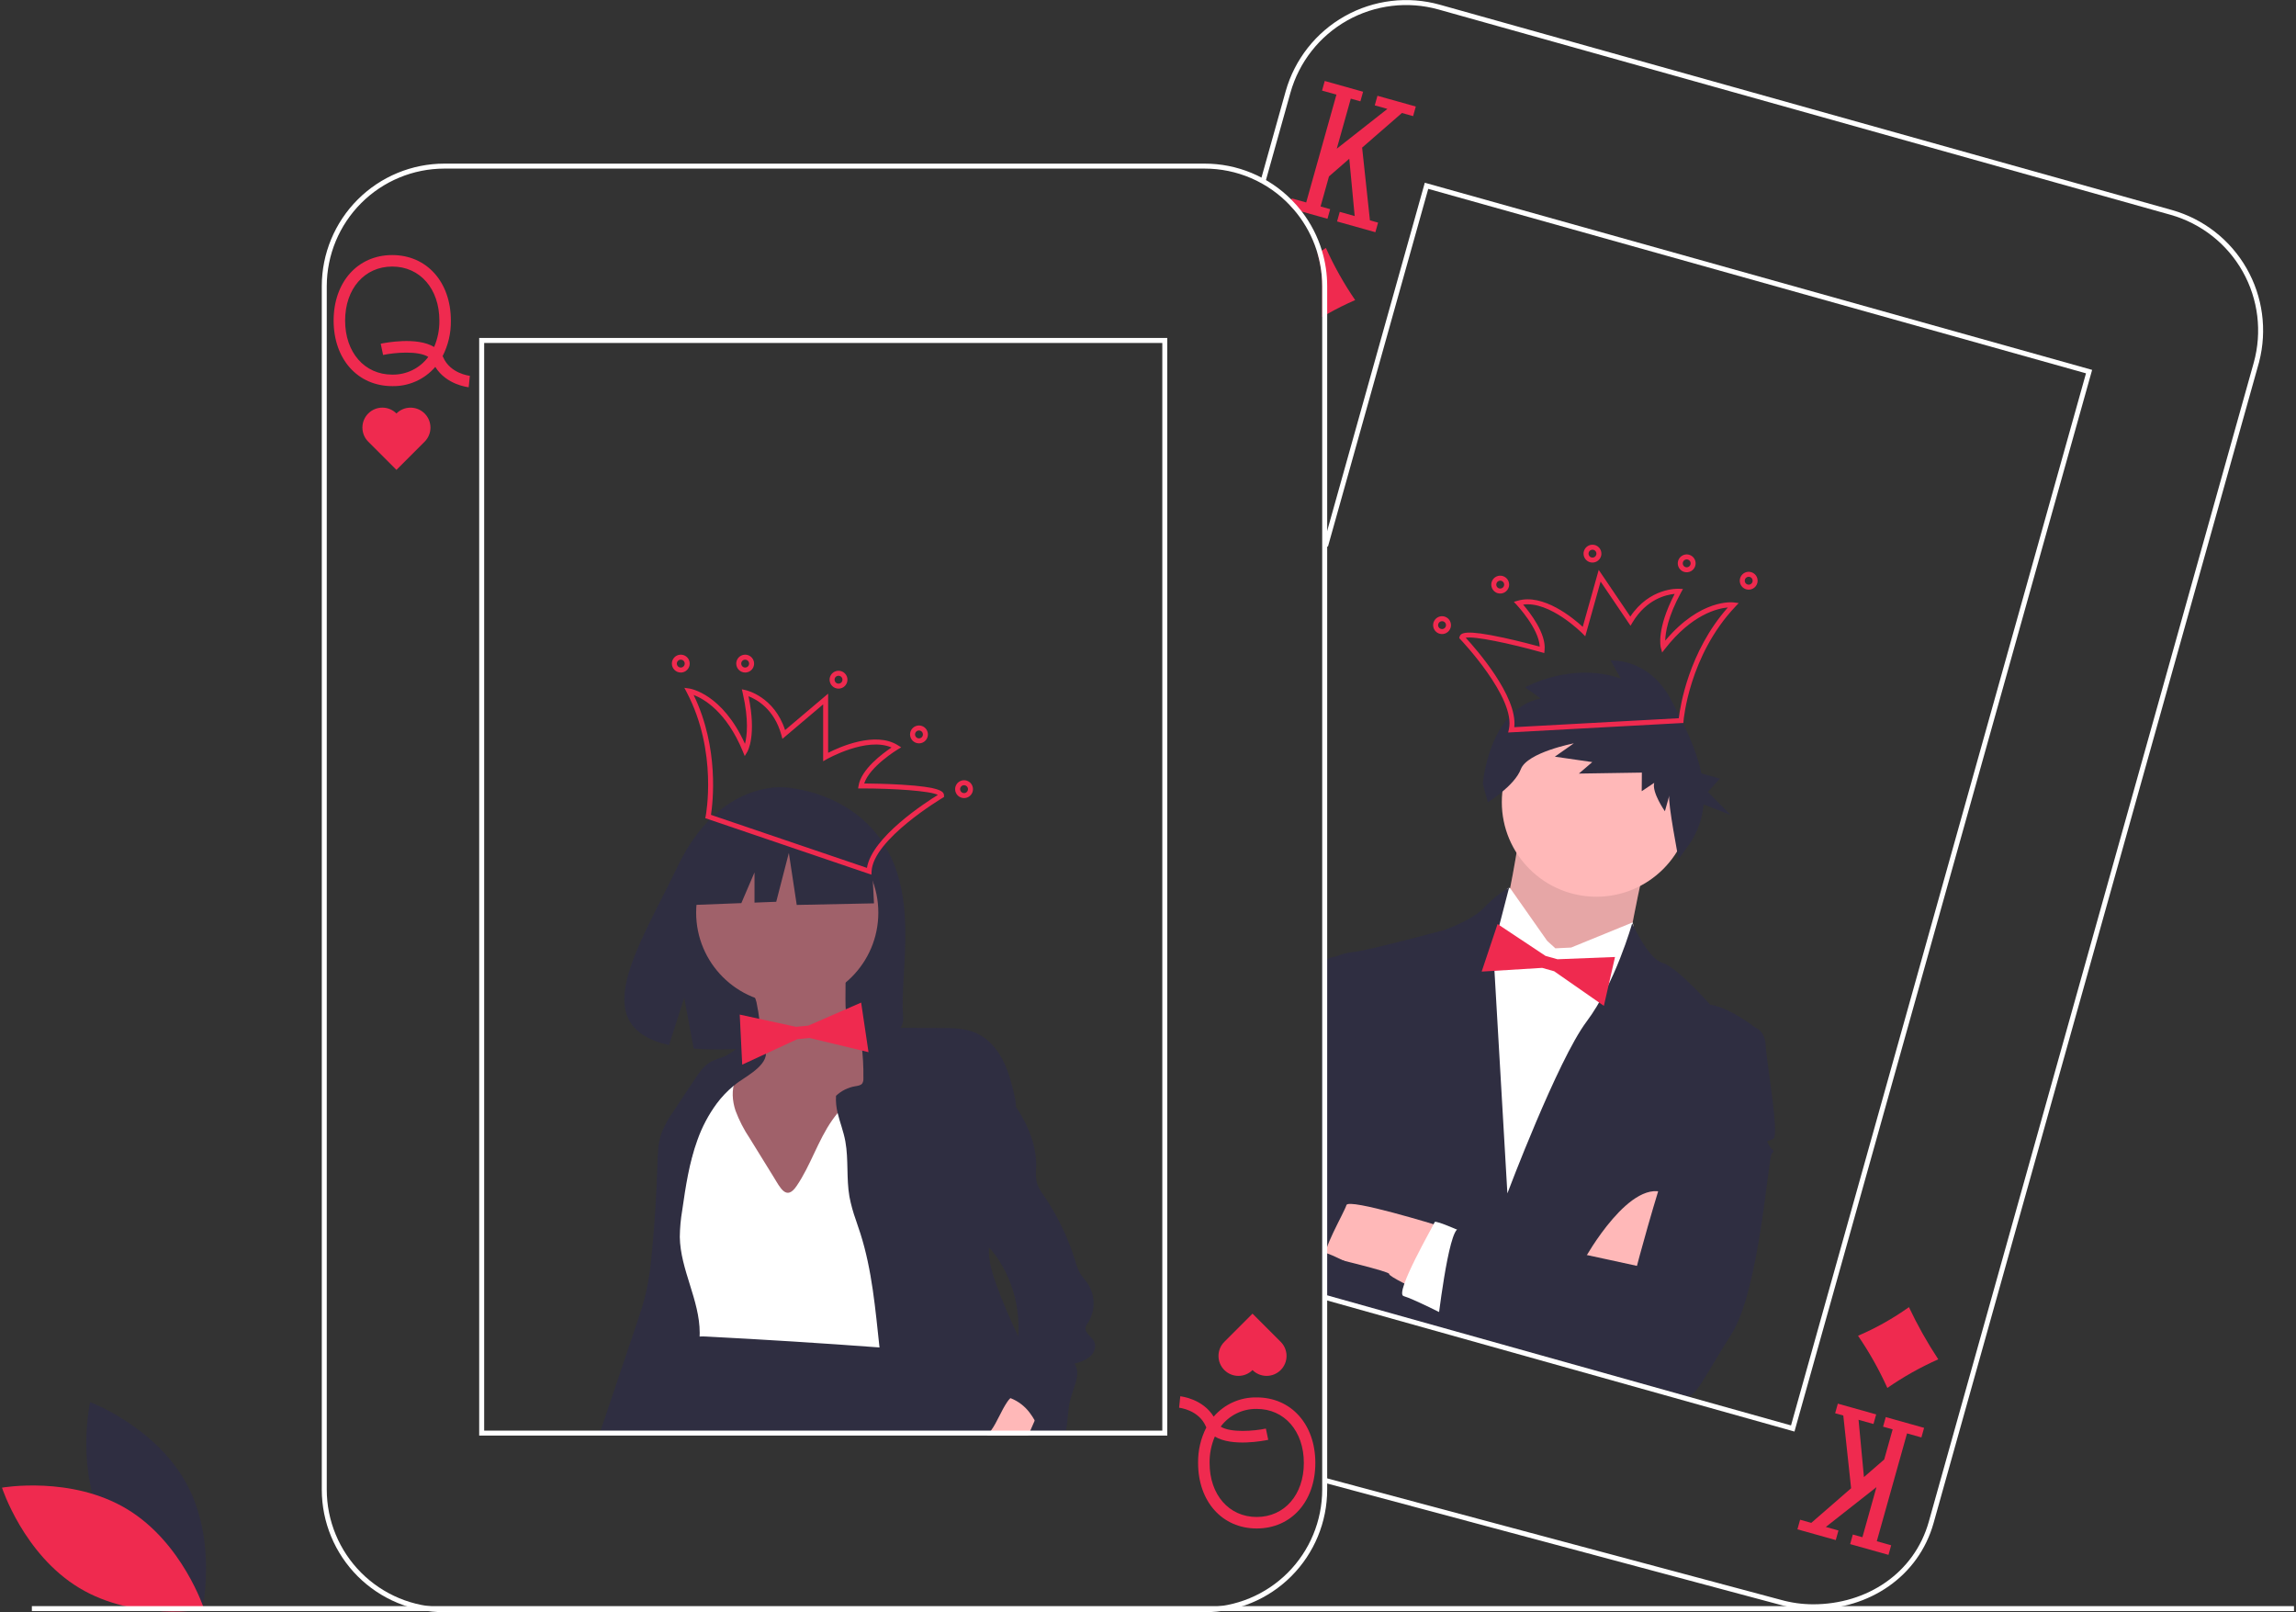 <svg width="574" height="403" viewBox="0 0 574 403" fill="none" xmlns="http://www.w3.org/2000/svg">
<rect x="0" y="0" width="574" height="403" fill="#333333" stroke="none"/>
<g clip-path="url(#clip0_111_454)">
<path d="M453.301 402.268C450.452 402.266 447.617 401.875 444.874 401.104L331.006 370.624L331.34 369.426L445.21 399.906C447.843 400.646 450.566 401.022 453.301 401.023C466.702 401.023 478.587 393.259 482.204 380.359L563.261 91.289L563.437 90.659C565.566 83 564.573 74.809 560.675 67.88C556.776 60.952 550.291 55.851 542.639 53.695L359.607 2.369C351.945 0.23 343.747 1.218 336.812 5.116C329.877 9.013 324.771 15.502 322.614 23.159L316.254 45.844L315.056 45.508L321.416 22.823C323.662 14.848 328.98 8.09 336.203 4.031C343.426 -0.028 351.963 -1.057 359.943 1.171L542.975 52.497C550.846 54.714 557.537 59.925 561.614 67.014C565.691 74.103 566.831 82.506 564.789 90.425L564.795 90.426L564.627 91.025L483.402 380.695C479.635 394.129 467.257 402.268 453.301 402.268Z" fill="white"/>
<path d="M323.371 52.303L325.455 52.888L331.869 54.686L332.541 52.284L330.14 51.612L332.249 44.09L337.319 39.685L338.67 54.008L334.937 52.956L334.265 55.358L343.846 58.046L344.518 55.644L342.483 55.078L340.53 36.898L350.484 28.244L353.278 29.028L353.95 26.626L344.362 23.939L343.69 26.34L346.851 27.224L334.19 37.172L337.699 24.66L340.1 25.332L340.772 22.931L331.185 20.243L330.513 22.644L334.109 23.652L326.55 50.605L322.954 49.597L322.861 49.92L322.475 51.314L323.371 52.303Z" fill="#EF2A4F"/>
<path d="M338.794 75.012C336.4 76.049 334.063 77.214 331.795 78.503C331.378 78.739 330.961 78.982 330.551 79.224V71.528C330.554 68.76 330.162 66.005 329.387 63.347C329.748 63.123 330.115 62.88 330.476 62.637C330.806 62.42 331.142 62.196 331.471 61.972C333.519 66.528 335.969 70.892 338.794 75.012Z" fill="#EF2A4F"/>
<path d="M452.82 380.668L450.029 379.885L449.357 382.281L458.942 384.969L459.614 382.573L456.457 381.688L469.114 371.735L465.604 384.253L463.208 383.581L462.536 385.977L472.121 388.665L472.793 386.269L469.198 385.261L476.758 358.303L480.352 359.311L481.024 356.915L471.439 354.227L470.767 356.623L473.163 357.295L471.054 364.819L465.986 369.224L464.639 354.905L468.371 355.951L469.043 353.555L459.459 350.867L458.787 353.263L460.823 353.834L462.778 372.012L452.82 380.668Z" fill="#EF2A4F"/>
<path d="M464.509 333.899C468.995 331.974 473.262 329.576 477.238 326.745C479.368 331.26 481.817 335.617 484.566 339.785C480.109 341.767 475.848 344.162 471.837 346.938C469.786 342.383 467.334 338.019 464.509 333.899Z" fill="#EF2A4F"/>
<path d="M380.569 204.358C380.569 204.358 377.422 224.799 376.487 225.829C375.552 226.859 383.02 250.923 383.02 250.923L406.966 236.961C406.966 236.961 411.625 211.128 413.159 210.266C414.693 209.404 380.569 204.358 380.569 204.358Z" fill="#FFB8B8"/>
<path opacity="0.1" d="M380.569 204.358C380.569 204.358 377.422 224.799 376.487 225.829C375.552 226.859 383.02 250.923 383.02 250.923L406.966 236.961C406.966 236.961 411.625 211.128 413.159 210.266C414.693 209.404 380.569 204.358 380.569 204.358Z" fill="black"/>
<path d="M399.095 224.149C412.152 224.149 422.737 213.564 422.737 200.507C422.737 187.45 412.152 176.865 399.095 176.865C386.038 176.865 375.454 187.45 375.454 200.507C375.454 213.564 386.038 224.149 399.095 224.149Z" fill="#FFB8B8"/>
<path d="M388.848 237.05L386.788 235.18L377.528 221.999C377.528 221.999 376.465 221.3 375.457 224.894L374.449 228.489L365.749 231.864L346.498 314.344L398.016 328.791L419.232 246.216L409.267 235.668L408.163 230.578L392.779 236.859L388.848 237.05Z" fill="white"/>
<path d="M330.551 322.796L331.795 323.145L412.027 345.642L438.854 256.89C438.854 256.89 432.508 251.876 427.544 251.129C427.544 251.129 419.207 241.685 415.617 240.677C412.021 239.669 408.046 230.803 408.046 230.803C408.046 230.803 403.846 245.778 396.629 255.385C389.412 264.991 376.845 298.302 376.845 298.302L373.298 237.211L377.28 221.85C374.965 223.221 372.858 224.916 371.021 226.883C368.215 229.969 361.055 232.483 361.055 232.483C361.055 232.483 342.191 237.535 338.856 237.896C335.528 238.25 333.991 239.115 333.991 239.115L331.795 254.227L330.551 262.788V322.796Z" fill="#2F2E41"/>
<path d="M341.5 288.391C340.754 293.349 333.076 313.812 333.076 313.812L331.795 315.1L330.551 316.351V240.565C330.897 240.189 331.322 239.894 331.795 239.7C332.498 239.408 333.236 239.211 333.991 239.115L336.393 239.787C336.393 239.787 342.247 283.426 341.5 288.391Z" fill="#2F2E41"/>
<path d="M396.152 314.699C396.152 314.699 407.927 293.447 416.839 298.531C425.752 303.615 411.464 317.7 411.464 317.7L396.152 314.699Z" fill="#FFB8B8"/>
<path d="M359.705 306.417C359.705 306.417 337.11 299.435 336.606 301.232C336.102 303.029 329.915 313.571 331.712 314.075C333.509 314.579 347.455 317.844 347.287 318.443C347.119 319.042 353.972 322.256 353.972 322.256L359.705 306.417Z" fill="#FFB8B8"/>
<path d="M403.756 239.216L389.375 239.782L386.38 238.942L374.389 230.981L370.418 242.866L385.54 241.937L388.535 242.777L400.969 251.433L403.756 239.216Z" fill="#EF2A4F"/>
<path d="M365.111 328.614L362.902 333.317L331.173 324.607L330.551 322.796V312.823L331.795 313.308L333.076 313.812L365.111 328.614Z" fill="#2F2E41"/>
<path d="M366.295 308.265C366.295 308.265 358.843 304.883 358.675 305.482C358.507 306.081 348.507 323.308 350.904 323.98C353.3 324.652 361.781 328.969 361.781 328.969L366.295 308.265Z" fill="white"/>
<path d="M434.661 255.712L438.854 256.888C438.854 256.888 441.251 257.56 441.441 261.49C441.631 265.42 444.883 283.779 443.349 284.641C441.815 285.503 441.384 284.736 442.246 286.27C443.108 287.804 443.875 287.373 442.94 288.403C442.005 289.434 439.86 322.432 432.906 333.406C425.952 344.379 423.841 349.603 421.445 348.931L359.335 331.514C359.335 331.514 362.101 307.089 364.666 307.162C367.23 307.235 409.236 316.429 409.236 316.429C409.236 316.429 425.507 253.791 434.661 255.712Z" fill="#2F2E41"/>
<path d="M385.166 174.594L381.287 171.812C381.287 171.812 392.85 165.313 405.195 169.622L402.652 165.097C402.652 165.097 412.172 164.378 417.712 174.826C420.625 180.319 423.973 186.753 425.341 193.328L429.967 194.625L426.953 197.945L432.628 203.701L425.887 201.063C425.609 204.58 424.416 207.964 422.427 210.879L419.645 214.758C419.645 214.758 416.886 200.431 417.326 198.86L416.225 202.787C416.225 202.787 412.897 198.041 413.558 195.685L410.431 197.773L410.464 193.124L394.725 193.369L398.072 190.496L388.71 189.141L393.455 185.813C393.455 185.813 381.815 188.055 380.211 192.264C378.607 196.473 371.961 200.539 371.961 200.539L370.706 195.952C370.706 195.952 372.127 177.291 385.166 174.594Z" fill="#2F2E41"/>
<path d="M377.038 183.1L377.223 182.294C379.021 174.467 365.192 159.911 365.052 159.765L364.806 159.509L364.902 159.167C365.176 158.191 366.273 157.324 375.889 159.409C379.633 160.22 383.366 161.21 384.93 161.634C384.755 157.165 379.215 151.244 379.156 151.181L378.459 150.443L379.434 150.157C385.82 148.285 393.295 154.494 395.684 156.692L399.678 142.451L407.58 154.123C412.431 146.861 419.448 147.155 419.754 147.172L420.739 147.226L420.266 148.092C416.942 154.174 416.343 158.169 416.308 160.138C425.153 149.63 433.123 150.546 433.47 150.592L434.678 150.751L433.84 151.636C422.262 163.871 420.898 180.011 420.886 180.172L420.844 180.716L377.038 183.1ZM366.43 159.416C368.875 162.066 379.448 174.025 378.572 181.77L419.702 179.532C420.041 176.653 422.127 162.953 431.962 151.846C429.282 152.085 422.959 153.613 416.299 162.125L415.536 163.1L415.209 161.905C415.158 161.717 414.044 157.341 418.664 148.452C416.546 148.653 411.615 149.761 408.131 155.579L407.629 156.416L400.151 145.371L396.313 159.058L395.56 158.295C395.476 158.21 387.453 150.177 380.782 151.135C382.494 153.129 386.592 158.381 386.143 162.509L386.064 163.24L385.356 163.041C377.5 160.838 368.526 158.958 366.43 159.416Z" fill="#EF2A4F"/>
<path d="M436.57 147.314C436.145 147.195 435.765 146.952 435.478 146.617C435.191 146.282 435.009 145.869 434.957 145.431C434.904 144.992 434.983 144.548 435.183 144.155C435.383 143.761 435.695 143.436 436.079 143.22C436.464 143.003 436.904 142.906 437.344 142.94C437.784 142.974 438.205 143.138 438.552 143.41C438.899 143.683 439.157 144.053 439.294 144.472C439.431 144.892 439.441 145.343 439.321 145.768C439.161 146.337 438.781 146.82 438.265 147.11C437.75 147.4 437.14 147.473 436.57 147.314ZM437.439 144.214C437.251 144.162 437.052 144.166 436.866 144.227C436.68 144.287 436.517 144.401 436.396 144.555C436.276 144.709 436.203 144.894 436.188 145.089C436.173 145.284 436.216 145.479 436.312 145.649C436.408 145.819 436.552 145.957 436.726 146.045C436.9 146.134 437.096 146.169 437.29 146.145C437.484 146.122 437.667 146.042 437.815 145.915C437.963 145.788 438.071 145.62 438.123 145.432C438.194 145.18 438.161 144.91 438.033 144.682C437.905 144.453 437.691 144.285 437.439 144.214Z" fill="#EF2A4F"/>
<path d="M421.073 142.968C420.648 142.849 420.268 142.606 419.981 142.271C419.694 141.936 419.512 141.523 419.46 141.085C419.407 140.647 419.486 140.203 419.686 139.809C419.885 139.416 420.197 139.09 420.582 138.874C420.967 138.658 421.407 138.56 421.847 138.594C422.287 138.628 422.707 138.792 423.055 139.065C423.402 139.337 423.66 139.707 423.797 140.127C423.934 140.546 423.943 140.997 423.824 141.422C423.664 141.991 423.284 142.474 422.768 142.764C422.253 143.054 421.643 143.127 421.073 142.968ZM421.942 139.869C421.754 139.816 421.555 139.82 421.369 139.881C421.183 139.941 421.02 140.056 420.899 140.209C420.779 140.363 420.706 140.549 420.691 140.743C420.676 140.938 420.719 141.133 420.815 141.303C420.911 141.473 421.055 141.611 421.229 141.7C421.403 141.788 421.599 141.823 421.793 141.8C421.987 141.776 422.17 141.696 422.318 141.569C422.466 141.442 422.573 141.274 422.626 141.086C422.697 140.834 422.664 140.564 422.536 140.336C422.408 140.108 422.194 139.94 421.942 139.869Z" fill="#EF2A4F"/>
<path d="M397.516 140.541C397.091 140.422 396.711 140.18 396.424 139.845C396.137 139.509 395.955 139.097 395.903 138.658C395.85 138.22 395.929 137.776 396.129 137.383C396.328 136.989 396.64 136.663 397.025 136.447C397.41 136.231 397.85 136.134 398.29 136.168C398.73 136.202 399.15 136.365 399.498 136.638C399.845 136.911 400.103 137.28 400.24 137.7C400.377 138.119 400.386 138.57 400.267 138.995C400.107 139.565 399.727 140.047 399.211 140.337C398.696 140.627 398.086 140.701 397.516 140.541ZM398.385 137.442C398.197 137.389 397.998 137.394 397.812 137.454C397.626 137.515 397.463 137.629 397.342 137.783C397.222 137.936 397.149 138.122 397.134 138.317C397.119 138.511 397.162 138.706 397.258 138.876C397.354 139.047 397.498 139.185 397.672 139.273C397.846 139.361 398.042 139.396 398.236 139.373C398.43 139.35 398.613 139.27 398.761 139.142C398.909 139.015 399.016 138.847 399.069 138.659C399.14 138.407 399.107 138.137 398.979 137.909C398.851 137.681 398.637 137.513 398.385 137.442Z" fill="#EF2A4F"/>
<path d="M359.909 158.413C359.484 158.294 359.104 158.051 358.817 157.716C358.53 157.381 358.349 156.968 358.296 156.53C358.244 156.091 358.322 155.647 358.522 155.254C358.722 154.86 359.034 154.535 359.419 154.319C359.803 154.102 360.244 154.005 360.684 154.039C361.124 154.073 361.544 154.237 361.891 154.509C362.238 154.782 362.496 155.152 362.633 155.571C362.77 155.991 362.78 156.442 362.661 156.867C362.5 157.436 362.121 157.919 361.605 158.209C361.089 158.499 360.479 158.572 359.909 158.413ZM360.778 155.313C360.59 155.261 360.391 155.265 360.205 155.325C360.02 155.386 359.856 155.5 359.736 155.654C359.615 155.807 359.543 155.993 359.528 156.188C359.512 156.383 359.556 156.578 359.651 156.748C359.747 156.918 359.891 157.056 360.065 157.144C360.239 157.233 360.436 157.268 360.629 157.244C360.823 157.221 361.006 157.141 361.154 157.014C361.303 156.887 361.41 156.719 361.463 156.531C361.533 156.278 361.5 156.009 361.372 155.781C361.244 155.552 361.03 155.384 360.778 155.313Z" fill="#EF2A4F"/>
<path d="M374.451 148.282C374.026 148.163 373.646 147.92 373.359 147.585C373.072 147.25 372.89 146.837 372.838 146.399C372.785 145.961 372.864 145.517 373.064 145.123C373.264 144.729 373.576 144.404 373.96 144.188C374.345 143.971 374.785 143.874 375.225 143.908C375.665 143.942 376.086 144.106 376.433 144.379C376.78 144.651 377.038 145.021 377.175 145.44C377.312 145.86 377.322 146.311 377.202 146.736C377.042 147.305 376.662 147.788 376.146 148.078C375.631 148.368 375.021 148.441 374.451 148.282ZM375.32 145.183C375.132 145.13 374.933 145.134 374.747 145.195C374.562 145.255 374.398 145.37 374.277 145.523C374.157 145.677 374.084 145.862 374.069 146.057C374.054 146.252 374.097 146.447 374.193 146.617C374.289 146.787 374.433 146.925 374.607 147.014C374.781 147.102 374.977 147.137 375.171 147.113C375.365 147.09 375.548 147.01 375.696 146.883C375.844 146.756 375.952 146.588 376.004 146.4C376.075 146.148 376.042 145.878 375.914 145.65C375.786 145.422 375.572 145.253 375.32 145.183Z" fill="#EF2A4F"/>
<path d="M448.617 357.842L448.019 357.674L330.743 324.788L331.078 323.59L447.755 356.309L521.499 93.321L357.061 47.21L331.981 136.656L330.782 136.32L356.2 45.676L356.798 45.844L523.033 92.46L522.865 93.058L448.617 357.842Z" fill="white"/>
<path d="M26.403 381.919C34.135 396.259 50.546 402.415 50.546 402.415C50.546 402.415 54.42 385.321 46.688 370.981C38.955 356.64 22.544 350.484 22.544 350.484C22.544 350.484 18.67 367.579 26.403 381.919Z" fill="#2F2E41"/>
<path d="M31.717 377.201C45.677 385.6 51.054 402.283 51.054 402.283C51.054 402.283 33.797 405.348 19.837 396.949C5.876 388.55 0.5 371.867 0.5 371.867C0.5 371.867 17.757 368.802 31.717 377.201Z" fill="#EF2A4F"/>
<path d="M330.476 62.637C329.405 59.111 327.704 55.808 325.455 52.888C324.654 51.845 323.788 50.853 322.861 49.92C320.019 47.059 316.639 44.789 312.915 43.241C309.192 41.692 305.199 40.896 301.166 40.899H111.075C102.954 40.907 95.168 44.137 89.426 49.879C83.684 55.621 80.454 63.407 80.446 71.528V372.371C80.454 380.492 83.684 388.277 89.426 394.02C95.168 399.762 102.954 402.992 111.075 403H301.166C309.287 402.992 317.073 399.762 322.815 394.02C328.557 388.277 331.787 380.492 331.795 372.371V71.528C331.798 68.516 331.354 65.519 330.476 62.637ZM330.551 372.371C330.541 380.161 327.442 387.63 321.934 393.139C316.425 398.647 308.957 401.746 301.166 401.756H111.075C103.284 401.746 95.816 398.647 90.307 393.139C84.799 387.63 81.7 380.161 81.691 372.371V71.528C81.7 63.738 84.799 56.269 90.307 50.76C95.816 45.251 103.284 42.153 111.075 42.143H301.166C305.155 42.141 309.103 42.954 312.767 44.531C316.431 46.108 319.734 48.416 322.475 51.314C322.78 51.637 323.079 51.967 323.371 52.303C328.002 57.637 330.552 64.464 330.551 71.528V372.371Z" fill="white"/>
<path d="M110.771 89.247C110.737 89.166 110.694 89.092 110.656 89.014C112.059 86.268 112.767 83.22 112.718 80.137C112.718 70.493 106.691 63.757 98.062 63.757C89.433 63.757 83.406 70.493 83.406 80.137C83.406 89.782 89.433 96.518 98.062 96.518C100.099 96.559 102.12 96.15 103.98 95.319C105.84 94.488 107.494 93.257 108.823 91.713C111.586 96.183 116.927 96.773 117.173 96.798L117.464 93.939C117.263 93.917 112.522 93.362 110.771 89.247ZM98.062 93.644C91.125 93.644 86.28 88.09 86.28 80.137C86.28 72.185 91.125 66.63 98.062 66.63C105 66.63 109.844 72.185 109.844 80.137C109.872 82.404 109.425 84.652 108.532 86.736C104.242 84.13 96.263 85.687 95.18 85.916L95.771 88.728C98.702 88.114 104.534 87.622 107.072 89.214C106.03 90.615 104.669 91.748 103.102 92.518C101.536 93.288 99.808 93.674 98.062 93.644Z" fill="#EF2A4F"/>
<path d="M99.111 103.353C98.176 102.419 96.908 101.895 95.586 101.895C94.264 101.896 92.997 102.421 92.062 103.356C91.128 104.29 90.602 105.558 90.602 106.879C90.602 108.201 91.126 109.469 92.06 110.404L99.111 117.456L106.162 110.404C107.094 109.469 107.616 108.201 107.615 106.881C107.614 105.56 107.089 104.294 106.155 103.36C105.221 102.426 103.955 101.901 102.634 101.9C101.314 101.899 100.046 102.421 99.111 103.353Z" fill="#EF2A4F"/>
<path d="M301.47 356.579C301.505 356.66 301.547 356.734 301.585 356.812C300.182 359.557 299.474 362.605 299.523 365.689C299.523 375.333 305.55 382.069 314.179 382.069C322.808 382.069 328.835 375.333 328.835 365.689C328.835 356.044 322.808 349.308 314.179 349.308C312.142 349.267 310.121 349.676 308.261 350.507C306.401 351.338 304.747 352.569 303.418 354.113C300.655 349.642 295.314 349.052 295.068 349.028L294.777 351.887C294.978 351.909 299.719 352.463 301.47 356.579ZM314.179 352.182C321.116 352.182 325.961 357.736 325.961 365.689C325.961 373.641 321.116 379.195 314.179 379.195C307.242 379.195 302.397 373.641 302.397 365.689C302.369 363.421 302.816 361.173 303.709 359.09C307.999 361.696 315.979 360.138 317.061 359.91L316.47 357.098C313.539 357.712 307.707 358.204 305.169 356.611C306.211 355.211 307.572 354.078 309.139 353.308C310.705 352.538 312.433 352.152 314.179 352.182Z" fill="#EF2A4F"/>
<path d="M313.13 342.473C314.066 343.405 315.333 343.929 316.654 343.928C317.975 343.927 319.242 343.401 320.176 342.467C321.11 341.533 321.635 340.267 321.636 338.945C321.637 337.624 321.114 336.357 320.181 335.421L313.13 328.37L306.079 335.421C305.147 336.357 304.623 337.624 304.624 338.945C304.625 340.267 305.151 341.533 306.085 342.467C307.019 343.401 308.285 343.927 309.606 343.928C310.927 343.929 312.195 343.405 313.13 342.473Z" fill="#EF2A4F"/>
<path d="M221.454 211.815C212.984 197.503 196.227 196.836 196.227 196.836C196.227 196.836 179.898 194.748 169.423 216.545C159.659 236.862 146.184 256.479 167.253 261.235L171.059 249.39L173.416 262.117C176.416 262.333 179.425 262.384 182.431 262.271C204.994 261.542 226.482 262.484 225.79 254.387C224.87 243.624 229.604 225.586 221.454 211.815Z" fill="#2F2E41"/>
<path d="M190.207 260.578C190.248 262.189 190.236 263.888 189.436 265.286C187.849 268.059 183.975 268.474 181.644 270.659C179.194 272.957 178.917 276.687 178.8 280.044C178.678 283.555 178.574 287.18 179.855 290.451C180.64 292.252 181.631 293.956 182.81 295.528C184.233 297.579 185.669 299.621 187.118 301.653C187.892 302.798 188.754 303.88 189.697 304.89C192.292 307.533 195.852 308.997 199.406 310.041C201.702 310.715 204.182 311.241 206.46 310.508C207.967 309.919 209.357 309.065 210.562 307.985C212.257 306.64 213.977 305.266 215.205 303.485C217.119 300.709 217.648 297.235 218.045 293.888C219.217 283.989 219.673 274.018 219.41 264.054C219.458 262.968 219.263 261.885 218.84 260.884C217.66 258.58 214.5 258.088 212.835 256.106C211.411 254.412 211.353 251.993 211.365 249.78L211.396 244.146C211.446 243.671 211.35 243.192 211.122 242.773C210.916 242.547 210.667 242.364 210.389 242.235C210.112 242.105 209.812 242.032 209.506 242.019C206.004 241.438 202.454 241.2 198.906 241.31C196.03 241.398 190.511 241.157 188.023 242.759C185.766 244.213 188.592 248.23 189.115 250.486C189.818 253.805 190.184 257.186 190.207 260.578Z" fill="#A0616A"/>
<path d="M196.81 250.902C209.387 250.902 219.583 240.706 219.583 228.129C219.583 215.551 209.387 205.355 196.81 205.355C184.233 205.355 174.037 215.551 174.037 228.129C174.037 240.706 184.233 250.902 196.81 250.902Z" fill="#A0616A"/>
<path d="M187.432 284.537C185.984 282.384 184.792 280.069 183.881 277.639C183.066 275.178 182.853 272.427 183.819 270.022C181.358 268.594 178.017 269.75 176.225 271.96C174.433 274.17 173.884 277.132 173.726 279.973C173.568 282.814 173.736 285.696 173.118 288.473C171.75 294.618 166.675 299.669 166.297 305.953C165.926 312.134 170.165 317.519 172.25 323.35C173.514 326.985 174.042 330.834 173.804 334.675C173.737 335.914 173.659 337.327 174.534 338.209C174.989 338.606 175.527 338.896 176.11 339.058C186.172 342.598 197.041 342.904 207.705 343.174L225.318 343.621C226.383 343.748 227.462 343.567 228.428 343.1C230.008 342.131 230.219 339.959 230.246 338.106C230.478 322.143 229.799 306.183 229.12 290.233C228.874 284.452 228.624 278.637 227.398 272.982C227.086 271.543 226.574 269.941 225.245 269.306C224.119 268.768 222.785 269.116 221.615 269.548C216.155 271.578 211.437 275.211 208.078 279.969C204.464 285.112 202.686 291.283 199.149 296.465C196.583 300.226 195.098 296.948 193.388 294.179C191.404 290.964 189.418 287.751 187.432 284.537Z" fill="white"/>
<path d="M184.706 270.415C184.258 270.733 183.816 271.069 183.393 271.423C181.808 272.732 180.388 274.227 179.163 275.878C177.135 278.643 175.521 281.688 174.372 284.918C172.307 290.58 171.411 296.59 170.552 302.55C170.177 304.746 169.976 306.968 169.949 309.195C170.079 317.383 174.92 324.967 174.926 333.161C174.926 333.472 174.92 333.777 174.901 334.088C174.843 335.429 174.685 336.764 174.428 338.082C174.074 340.005 173.563 341.902 173.059 343.794C171.79 348.535 170.422 353.45 167.945 357.612C167.697 358.035 167.429 358.452 167.155 358.856H149.735C149.872 358.44 150.015 358.029 150.152 357.612C153.12 348.821 156.085 340.032 159.049 331.245C159.957 328.557 160.865 325.857 161.506 323.094C162.239 319.683 162.74 316.226 163.006 312.748C163.69 305.537 164.14 298.311 164.356 291.071C164.437 288.471 164.493 285.814 165.332 283.35C166.12 281.343 167.161 279.444 168.431 277.701C170.229 274.994 172.027 272.288 173.825 269.582C174.826 268.076 175.878 266.527 177.421 265.587C178.709 264.797 180.239 264.511 181.595 263.845C182.449 263.361 183.268 262.818 184.047 262.221C186.075 260.784 188.458 259.272 190.206 260.741C190.489 260.976 190.733 261.255 190.928 261.568C191.027 261.722 191.117 261.882 191.195 262.047C192.875 265.681 186.965 268.816 184.706 270.415Z" fill="#2F2E41"/>
<path d="M242.093 358.856H161.413C161.848 358.458 162.278 358.041 162.694 357.612C162.757 357.55 162.813 357.488 162.875 357.425C165.961 354.221 166.664 350.283 168.213 346.114C169.376 342.972 170.54 339.833 171.703 336.695C171.887 336.084 172.19 335.515 172.593 335.021C172.93 334.673 173.353 334.42 173.818 334.287C174.17 334.179 174.534 334.112 174.901 334.088C175.425 334.054 175.951 334.054 176.475 334.088C190.953 334.835 205.42 335.745 219.876 336.819C221.743 336.962 223.609 337.105 225.476 337.249C227 338.381 228.505 339.582 229.943 340.851C234.615 344.957 238.665 349.791 240.986 355.503C241.266 356.193 241.521 356.897 241.732 357.612C241.869 358.023 241.987 358.44 242.093 358.856Z" fill="#2F2E41"/>
<path d="M217.709 210.436L201.154 201.763L178.292 205.311L173.562 226.203L185.336 225.75L188.626 218.075V225.623L194.059 225.414L197.212 213.195L199.183 226.203L218.498 225.809L217.709 210.436Z" fill="#2F2E41"/>
<path d="M242.093 358.856H223.877C223.746 358.446 223.622 358.029 223.503 357.612C222.217 352.984 221.273 348.268 220.679 343.501C220.486 342.139 220.318 340.77 220.162 339.407C220.063 338.543 219.97 337.684 219.876 336.819C218.831 327.213 218.028 317.513 215.092 308.318C214.737 307.204 214.352 306.097 213.978 304.989C213.289 303.082 212.748 301.125 212.361 299.135C211.564 294.58 212.162 289.864 211.34 285.316C210.88 282.778 209.965 280.544 209.412 278.217C209.059 276.813 208.921 275.364 209.001 273.918C210.342 272.653 212.029 271.817 213.848 271.517C214.476 271.411 215.185 271.33 215.565 270.826C215.789 270.443 215.889 269.999 215.851 269.557C215.895 266.622 215.726 263.688 215.347 260.778C215.223 259.758 215.067 258.737 214.88 257.723C214.874 257.673 214.862 257.63 214.855 257.58C216.374 256.921 218.084 256.914 219.733 256.921C221.531 256.927 223.323 256.927 225.115 256.933C228.431 256.945 231.747 256.956 235.063 256.964C238.149 256.97 241.34 257.001 244.146 258.277C247.046 259.602 249.248 262.159 250.704 264.996C252.16 267.833 252.95 270.957 253.665 274.061C253.864 274.92 253.968 275.799 253.976 276.681C254.113 283.686 248.887 290.742 248.364 297.903C248.197 300.223 248.389 302.563 248.178 304.883C247.966 307.21 247.344 309.487 247.232 311.814C247.226 311.933 247.22 312.057 247.22 312.175C247.151 315.205 248.035 318.173 249.055 321.029C250.635 325.465 252.558 329.764 254.542 334.038C256.459 338.176 258.425 342.294 260.192 346.488C261.11 348.434 261.729 350.509 262.027 352.641C262.223 354.355 261.896 356.088 261.087 357.612C260.88 357.989 260.632 358.341 260.347 358.664L260.335 358.676C260.279 358.738 260.223 358.8 260.167 358.856H242.093Z" fill="#2F2E41"/>
<path d="M259.445 352.473C259.369 353.301 259.143 354.108 258.779 354.856C258.748 354.93 258.717 354.999 258.686 355.074C258.325 355.926 257.958 356.766 257.579 357.612C257.392 358.023 257.205 358.44 257.012 358.856H246.71C247.083 358.466 247.428 358.05 247.742 357.612C249.323 355.416 250.237 352.747 251.849 350.376C252.067 350.052 252.32 349.752 252.601 349.48C255.183 346.979 259.607 347.489 259.445 352.473Z" fill="#FFB8B8"/>
<path d="M266.152 358.856C266.284 358.448 266.394 358.032 266.482 357.612C266.556 357.282 266.618 356.959 266.668 356.629C266.998 354.458 266.992 352.237 267.508 350.103C268.236 347.048 270.42 343.433 268.622 340.863C270.021 340.576 271.339 339.986 272.485 339.134C273.555 338.2 274.178 336.583 273.53 335.314C272.89 334.063 271.154 333.236 271.39 331.848C271.508 331.408 271.716 330.997 272 330.641C272.944 329.153 273.431 327.421 273.404 325.659C273.376 323.897 272.834 322.182 271.844 320.724C271.278 319.915 270.582 319.206 270.065 318.36C269.5 317.325 269.068 316.223 268.777 315.081C266.981 309.291 264.333 303.802 260.92 298.792C260.163 297.828 259.576 296.743 259.184 295.582C258.954 294.324 258.908 293.039 259.047 291.768C259.171 286.741 257.292 281.832 254.586 277.601C254.387 277.29 254.182 276.985 253.976 276.681C251.363 272.829 248.122 269.451 244.893 266.098C243.562 266.72 242.386 267.124 241.695 268.418C241.356 269.148 241.148 269.931 241.079 270.733C240.196 276.892 239.43 283.089 238.833 289.279C238.535 292.409 238.23 295.563 238.584 298.687C238.939 301.81 240.003 304.939 242.118 307.26C243.443 308.716 245.123 309.799 246.56 311.142C246.791 311.36 247.014 311.584 247.232 311.814C248.268 312.918 249.188 314.125 249.976 315.417C253.424 320.987 255.022 327.505 254.543 334.038C254.456 335.216 254.3 336.388 254.076 337.547C253.803 339.207 253.243 340.807 252.421 342.276C251.768 343.352 250.909 344.291 250.318 345.405C249.727 346.519 249.447 347.906 250.032 349.02C250.909 349.019 251.779 349.175 252.601 349.48C254.538 350.227 256.222 351.512 257.454 353.182C257.908 353.783 258.32 354.415 258.686 355.074C259.148 355.894 259.559 356.742 259.918 357.612C260.067 357.954 260.21 358.309 260.347 358.664C260.378 358.725 260.403 358.79 260.422 358.856H266.152Z" fill="#2F2E41"/>
<path d="M215.285 250.612L202.093 256.366L198.998 256.672L184.934 253.615L185.554 266.129L199.304 259.768L202.399 259.462L217.129 263.006L215.285 250.612Z" fill="#EF2A4F"/>
<path d="M241.732 357.612C241.869 358.023 241.987 358.44 242.093 358.856H246.71C247.083 358.466 247.428 358.051 247.742 357.612H241.732ZM119.797 84.481V358.856H291.822V84.481H119.797ZM290.577 357.612H121.042V85.725H290.577V357.612ZM241.732 357.612C241.869 358.023 241.987 358.44 242.093 358.856H246.71C247.083 358.466 247.428 358.051 247.742 357.612H241.732Z" fill="white"/>
<path d="M176.32 204.517L176.427 203.982C176.458 203.823 179.503 187.915 171.658 173.008L171.091 171.93L172.297 172.103C172.643 172.152 180.564 173.423 186.243 185.929C186.742 184.023 187.244 180.015 185.685 173.261L185.463 172.3L186.426 172.514C186.726 172.58 193.562 174.192 196.272 182.494L207.032 173.389V188.179C209.926 186.708 218.8 182.747 224.444 186.274L225.305 186.813L224.434 187.335C224.36 187.38 217.428 191.585 216.053 195.841C217.673 195.855 221.535 195.91 225.359 196.14C235.18 196.729 236.003 197.86 236.003 198.873V199.228L235.697 199.409C235.523 199.512 218.277 209.793 217.895 217.815L217.856 218.64L176.32 204.517ZM215.262 197.081H214.527L214.648 196.357C215.331 192.26 220.694 188.309 222.881 186.852C216.716 184.128 206.822 189.697 206.718 189.756L205.788 190.288V176.072L195.605 184.688L195.348 183.746C193.564 177.204 189.116 174.806 187.131 174.041C189.178 183.847 186.925 187.76 186.825 187.927L186.188 188.989L185.716 187.844C181.601 177.85 175.926 174.672 173.41 173.717C179.881 187.067 178.19 200.822 177.739 203.686L216.738 216.946C217.985 209.253 231.394 200.592 234.464 198.701C232.569 197.694 223.422 197.081 215.262 197.081Z" fill="#EF2A4F"/>
<path d="M167.965 165.878C167.965 165.437 168.096 165.005 168.341 164.638C168.586 164.271 168.935 163.985 169.343 163.816C169.75 163.647 170.199 163.603 170.632 163.689C171.065 163.775 171.462 163.988 171.775 164.3C172.087 164.612 172.299 165.01 172.385 165.443C172.471 165.876 172.427 166.324 172.258 166.732C172.089 167.14 171.803 167.488 171.436 167.734C171.069 167.979 170.638 168.11 170.197 168.11C169.605 168.109 169.038 167.874 168.619 167.455C168.201 167.037 167.966 166.47 167.965 165.878ZM169.209 165.878C169.209 166.073 169.267 166.264 169.376 166.427C169.484 166.589 169.638 166.715 169.819 166.79C169.999 166.865 170.198 166.884 170.389 166.846C170.581 166.808 170.757 166.714 170.895 166.576C171.033 166.438 171.127 166.262 171.165 166.071C171.203 165.879 171.183 165.681 171.109 165.5C171.034 165.32 170.907 165.166 170.745 165.057C170.583 164.949 170.392 164.891 170.197 164.891C169.935 164.891 169.684 164.995 169.499 165.18C169.314 165.365 169.21 165.616 169.209 165.878Z" fill="#EF2A4F"/>
<path d="M184.06 165.878C184.06 165.437 184.191 165.005 184.436 164.638C184.681 164.271 185.03 163.985 185.437 163.816C185.845 163.647 186.294 163.603 186.727 163.689C187.16 163.775 187.557 163.988 187.869 164.3C188.181 164.612 188.394 165.01 188.48 165.443C188.566 165.876 188.522 166.324 188.353 166.732C188.184 167.14 187.898 167.488 187.531 167.734C187.164 167.979 186.733 168.11 186.291 168.11C185.7 168.109 185.132 167.874 184.714 167.455C184.296 167.037 184.06 166.47 184.06 165.878ZM185.304 165.878C185.304 166.073 185.362 166.264 185.47 166.427C185.579 166.589 185.733 166.715 185.913 166.79C186.094 166.865 186.292 166.884 186.484 166.846C186.675 166.808 186.851 166.714 186.989 166.576C187.128 166.438 187.222 166.262 187.26 166.071C187.298 165.879 187.278 165.681 187.203 165.5C187.129 165.32 187.002 165.166 186.84 165.057C186.677 164.949 186.487 164.891 186.291 164.891C186.03 164.891 185.779 164.995 185.594 165.18C185.408 165.365 185.304 165.616 185.304 165.878Z" fill="#EF2A4F"/>
<path d="M207.397 169.902C207.397 169.461 207.528 169.029 207.773 168.662C208.018 168.295 208.367 168.009 208.775 167.84C209.182 167.671 209.631 167.627 210.064 167.713C210.497 167.799 210.894 168.012 211.207 168.324C211.519 168.636 211.731 169.034 211.817 169.467C211.903 169.9 211.859 170.348 211.69 170.756C211.521 171.164 211.235 171.512 210.868 171.758C210.501 172.003 210.07 172.134 209.629 172.134C209.037 172.133 208.47 171.898 208.051 171.479C207.633 171.061 207.398 170.494 207.397 169.902ZM208.641 169.902C208.641 170.097 208.699 170.288 208.808 170.451C208.916 170.613 209.07 170.739 209.251 170.814C209.431 170.889 209.63 170.908 209.821 170.87C210.013 170.832 210.189 170.738 210.327 170.6C210.465 170.462 210.559 170.286 210.597 170.095C210.635 169.903 210.615 169.705 210.541 169.524C210.466 169.344 210.339 169.19 210.177 169.081C210.015 168.973 209.824 168.915 209.629 168.915C209.367 168.915 209.116 169.019 208.931 169.204C208.746 169.389 208.642 169.64 208.641 169.902Z" fill="#EF2A4F"/>
<path d="M238.782 197.264C238.782 196.822 238.913 196.391 239.158 196.024C239.403 195.657 239.752 195.371 240.159 195.202C240.567 195.033 241.016 194.989 241.449 195.075C241.882 195.161 242.279 195.374 242.591 195.686C242.904 195.998 243.116 196.395 243.202 196.828C243.288 197.261 243.244 197.71 243.075 198.118C242.906 198.525 242.62 198.874 242.253 199.119C241.886 199.364 241.455 199.495 241.013 199.495C240.422 199.495 239.855 199.259 239.436 198.841C239.018 198.423 238.782 197.855 238.782 197.264ZM240.026 197.264C240.026 197.459 240.084 197.65 240.193 197.812C240.301 197.975 240.455 198.101 240.636 198.176C240.816 198.251 241.015 198.27 241.206 198.232C241.398 198.194 241.574 198.1 241.712 197.962C241.85 197.824 241.944 197.648 241.982 197.456C242.02 197.265 242 197.066 241.926 196.886C241.851 196.705 241.724 196.551 241.562 196.443C241.4 196.334 241.209 196.276 241.013 196.276C240.752 196.277 240.501 196.381 240.316 196.566C240.131 196.751 240.026 197.002 240.026 197.264Z" fill="#EF2A4F"/>
<path d="M227.515 183.583C227.515 183.141 227.646 182.71 227.891 182.343C228.137 181.976 228.485 181.69 228.893 181.521C229.301 181.352 229.75 181.308 230.182 181.394C230.615 181.48 231.013 181.692 231.325 182.004C231.637 182.317 231.85 182.714 231.936 183.147C232.022 183.58 231.978 184.029 231.809 184.437C231.64 184.845 231.354 185.193 230.987 185.438C230.62 185.684 230.188 185.814 229.747 185.814C229.155 185.814 228.588 185.578 228.17 185.16C227.751 184.742 227.516 184.174 227.515 183.583ZM228.76 183.583C228.76 183.778 228.818 183.969 228.926 184.131C229.035 184.294 229.189 184.42 229.369 184.495C229.55 184.57 229.748 184.589 229.94 184.551C230.131 184.513 230.307 184.419 230.445 184.281C230.583 184.143 230.678 183.967 230.716 183.775C230.754 183.584 230.734 183.385 230.659 183.205C230.585 183.024 230.458 182.87 230.296 182.762C230.133 182.653 229.942 182.595 229.747 182.595C229.485 182.596 229.234 182.7 229.049 182.885C228.864 183.07 228.76 183.321 228.76 183.583Z" fill="#EF2A4F"/>
<path d="M573.5 401.475H7.966V402.719H573.5V401.475Z" fill="white"/>
</g>
<defs>
<clipPath id="clip0_111_454">
<rect width="573" height="403" fill="white" transform="translate(0.5)"/>
</clipPath>
</defs>
</svg>
